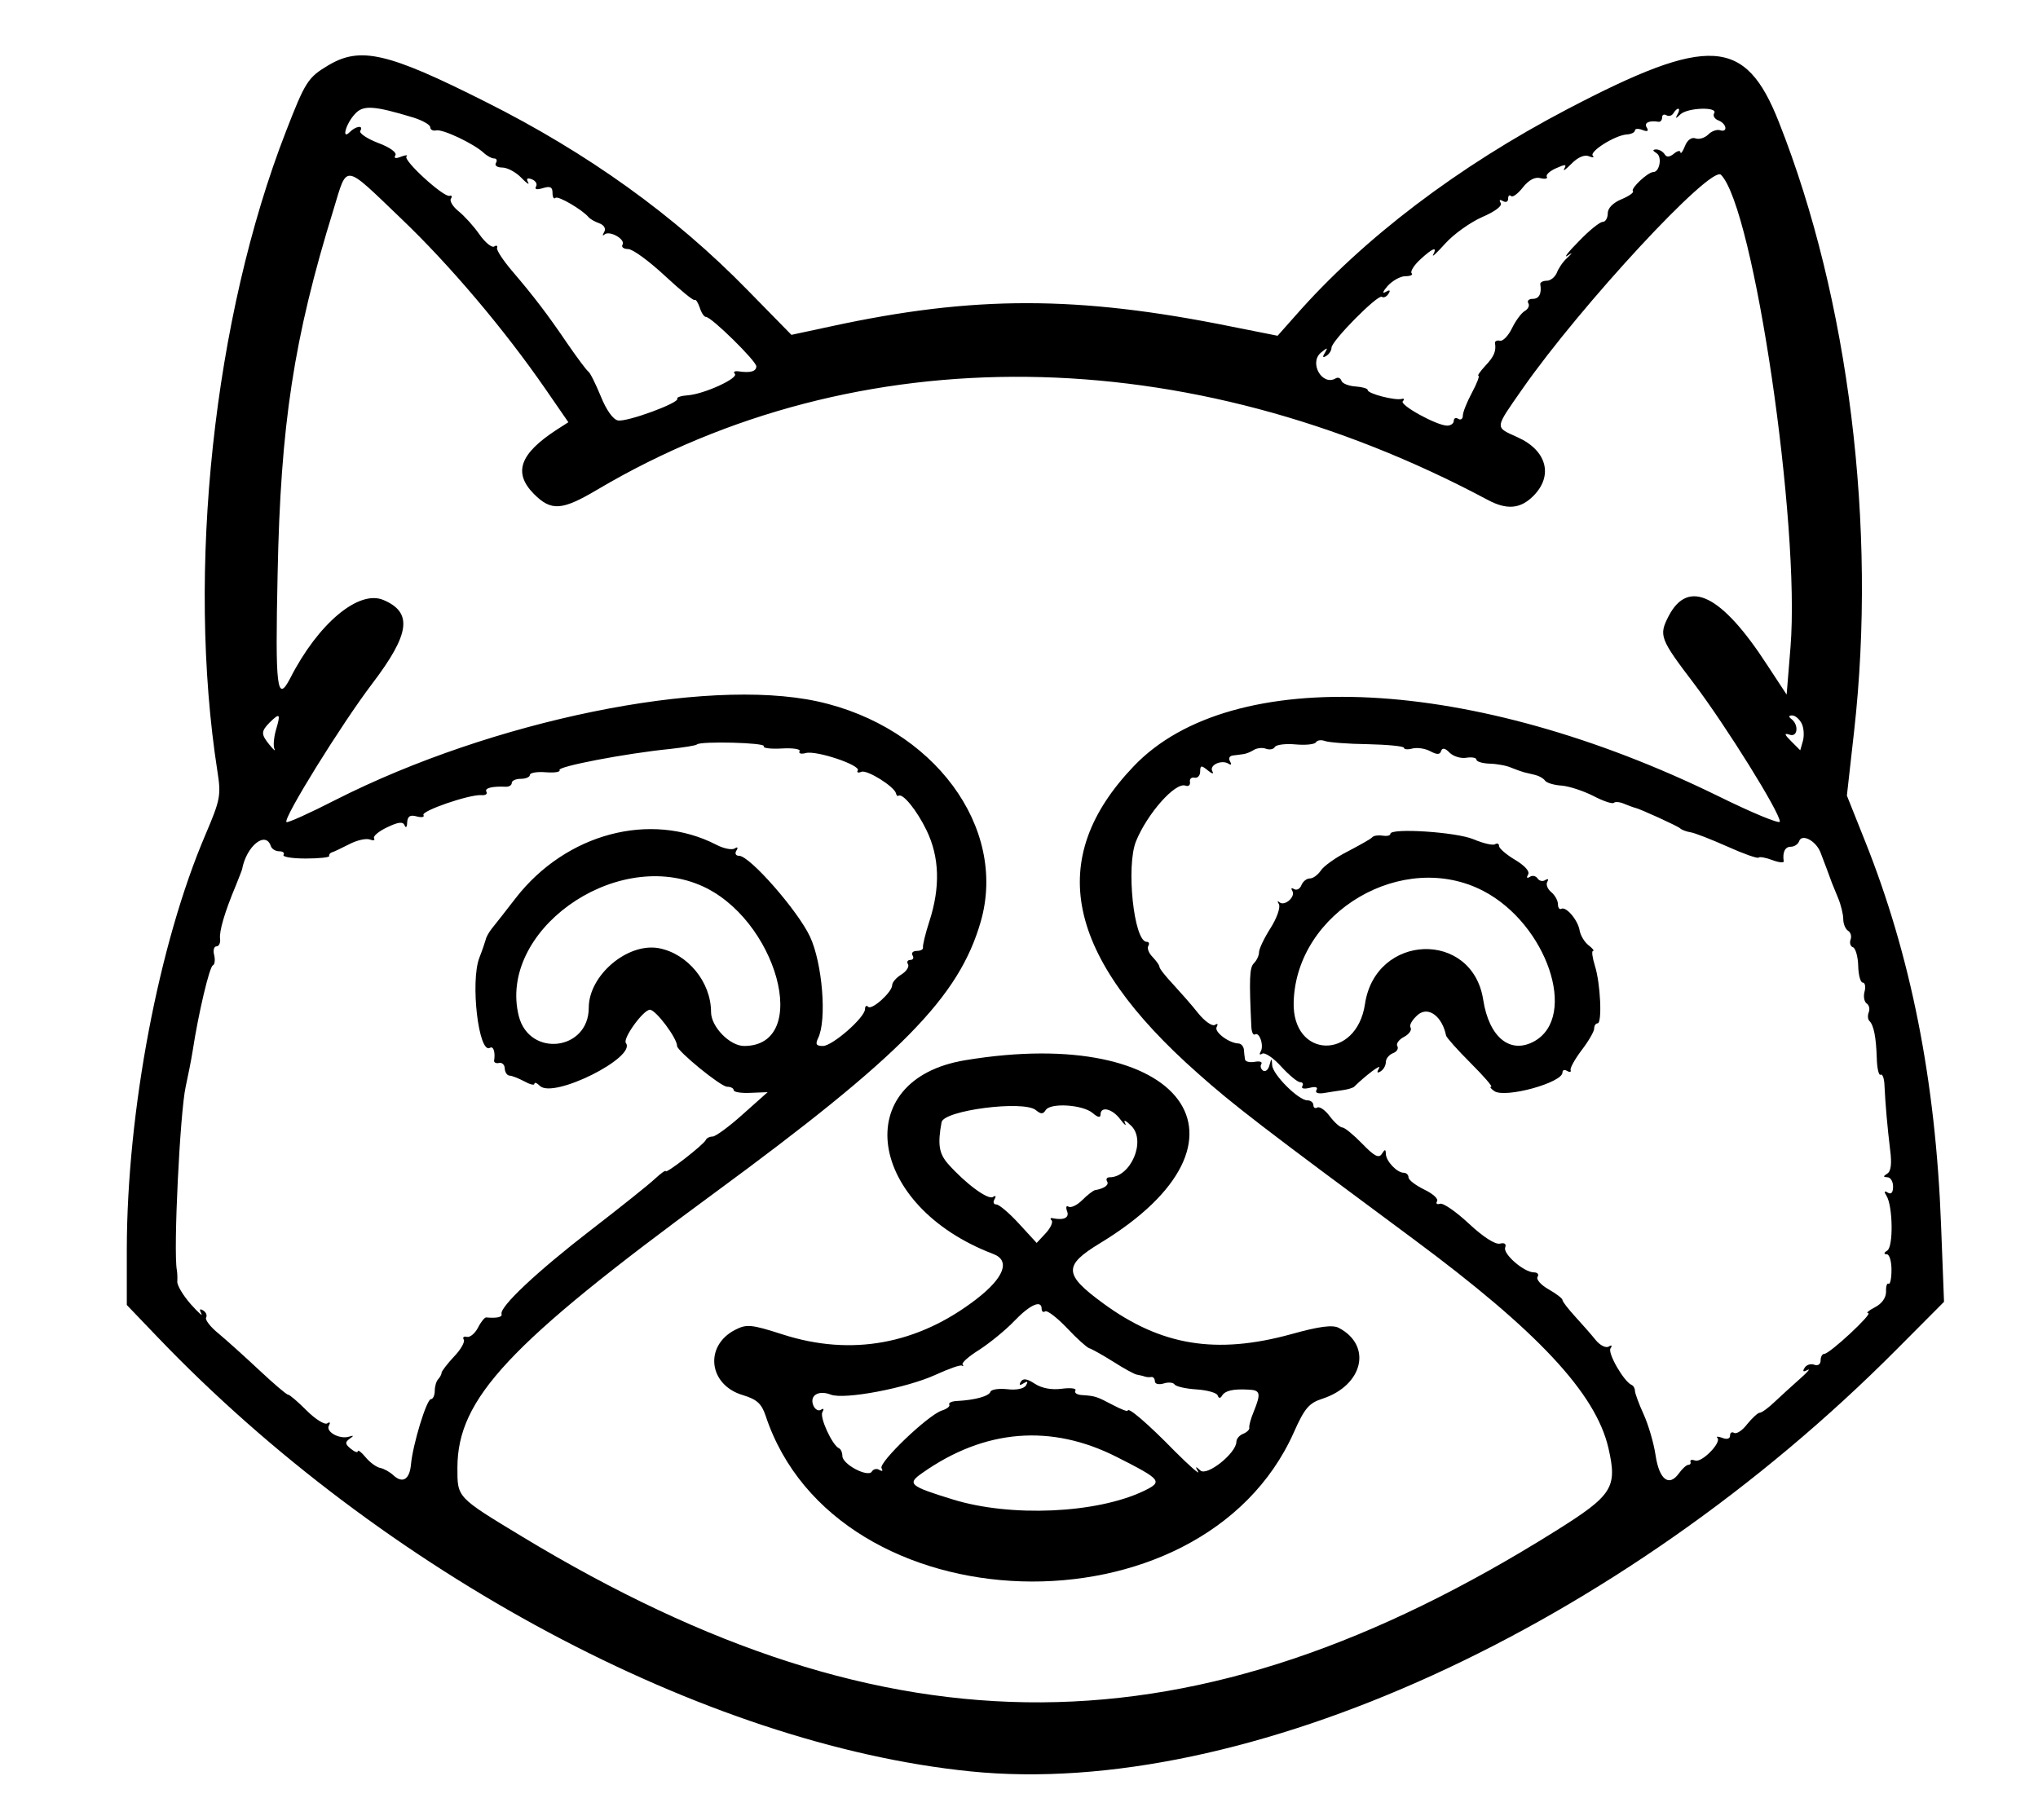 <?xml version="1.0" standalone="no"?>
<!DOCTYPE svg PUBLIC "-//W3C//DTD SVG 20010904//EN"
 "http://www.w3.org/TR/2001/REC-SVG-20010904/DTD/svg10.dtd">
<svg version="1.0" xmlns="http://www.w3.org/2000/svg"
 width="450pt" height="402pt" viewBox="0 0 450 402"
 preserveAspectRatio="xMidYMid meet">
<g transform="translate(0,402) scale(0.05,-0.05)"
fill="#000000" stroke="none">
<path d="M1449 7751 c-89 -53 -101 -72 -186 -291 -320 -822 -440 -1945 -303
-2826 17 -107 13 -126 -52 -279 -207 -483 -347 -1223 -348 -1832 l0 -247 135
-141 c996 -1041 2416 -1800 3590 -1919 1210 -123 2867 632 4093 1866 l207 208
-13 337 c-24 642 -134 1194 -337 1701 l-79 198 32 285 c101 899 -23 1908 -332
2689 -148 376 -308 386 -936 57 -479 -251 -898 -568 -1199 -911 l-79 -89 -206
41 c-677 137 -1136 137 -1764 1 l-177 -38 -193 197 c-322 330 -706 606 -1159
833 -431 217 -552 245 -694 160z m376 -230 c41 -13 75 -32 75 -43 0 -11 12
-17 26 -14 29 7 167 -59 210 -99 15 -14 36 -25 47 -25 10 0 14 -9 7 -20 -7
-11 6 -20 28 -20 22 0 60 -20 84 -45 24 -25 38 -34 30 -20 -9 16 -4 21 17 13
17 -7 25 -21 18 -32 -7 -13 4 -15 30 -7 33 10 43 5 43 -21 0 -19 6 -29 13 -22
11 11 120 -53 147 -86 6 -7 26 -19 46 -26 22 -8 31 -24 22 -39 -8 -14 -7 -19
1 -11 22 20 95 -21 80 -45 -6 -10 5 -19 25 -19 20 0 92 -53 161 -117 69 -64
128 -113 133 -108 5 4 14 -11 22 -33 7 -23 19 -42 28 -42 24 0 222 -195 222
-218 0 -23 -27 -30 -80 -22 -16 2 -23 -3 -15 -11 19 -19 -136 -90 -208 -95
-29 -2 -50 -9 -46 -15 11 -18 -223 -104 -262 -96 -22 4 -52 47 -76 107 -23 55
-47 105 -56 110 -8 6 -49 61 -91 122 -87 128 -146 206 -246 323 -38 45 -68 90
-65 100 4 10 -3 13 -13 6 -10 -6 -40 18 -65 54 -25 36 -66 81 -92 102 -25 20
-40 45 -34 55 7 10 4 17 -6 13 -26 -7 -206 157 -190 174 8 7 -3 7 -24 -1 -24
-10 -33 -7 -25 6 8 12 -25 36 -77 55 -49 19 -84 43 -78 53 16 26 -19 22 -46
-5 -38 -38 -18 36 22 79 36 41 83 38 258 -15z m5583 14 c-11 -20 -8 -20 13 0
32 30 167 34 149 5 -7 -11 2 -26 19 -32 36 -14 43 -55 6 -43 -13 4 -37 -4 -52
-20 -16 -15 -41 -22 -56 -16 -17 6 -36 -8 -46 -34 -10 -25 -19 -37 -20 -28 0
10 -14 7 -29 -6 -20 -16 -33 -16 -41 -2 -8 12 -24 21 -37 21 -17 -1 -17 -5 2
-17 25 -16 13 -83 -15 -83 -24 0 -101 -73 -90 -84 6 -6 -17 -22 -50 -36 -37
-15 -61 -39 -61 -62 0 -21 -10 -38 -22 -38 -13 0 -60 -38 -105 -85 -46 -46
-69 -76 -52 -65 26 17 25 15 -1 -10 -18 -16 -38 -46 -45 -65 -8 -19 -28 -35
-44 -35 -17 0 -30 -7 -29 -15 7 -42 -5 -65 -33 -65 -17 0 -26 -8 -20 -19 7
-10 0 -26 -16 -35 -15 -9 -40 -43 -56 -76 -16 -33 -40 -58 -53 -55 -13 3 -23
-2 -22 -10 6 -36 -4 -60 -43 -101 -22 -24 -36 -44 -30 -44 6 0 -7 -34 -29 -75
-22 -41 -40 -86 -40 -101 0 -14 -9 -21 -20 -14 -11 7 -20 3 -20 -9 0 -11 -13
-21 -29 -21 -46 0 -213 92 -196 108 8 8 6 13 -5 10 -29 -8 -150 23 -150 39 0
7 -24 14 -54 16 -30 2 -58 13 -62 25 -4 12 -15 17 -25 11 -60 -36 -120 69 -65
114 29 23 31 23 17 -1 -12 -19 -10 -24 6 -14 13 8 23 24 23 36 0 30 204 236
222 225 9 -6 22 1 30 14 10 16 5 18 -14 7 -15 -9 -11 3 10 27 21 23 56 43 78
43 23 0 35 6 28 13 -7 7 9 34 37 60 56 52 78 60 58 22 -7 -14 17 9 54 50 37
41 110 93 162 116 58 25 91 50 82 63 -8 13 -4 16 10 8 13 -8 23 -3 23 10 0 14
6 19 13 12 7 -7 30 10 52 38 26 33 54 48 78 41 20 -5 33 -2 28 6 -6 8 13 26
41 38 40 18 48 18 36 -2 -7 -14 6 -4 31 21 28 29 58 42 77 34 18 -7 26 -6 18
2 -17 18 97 90 149 94 20 1 37 9 37 18 0 8 15 9 33 2 23 -9 29 -5 19 11 -13
21 11 32 53 25 8 -1 15 8 15 19 0 12 8 16 19 10 10 -6 24 -3 31 9 18 29 35 25
18 -5z m-5638 -459 c217 -207 457 -491 640 -756 l100 -145 -50 -32 c-165 -107
-195 -191 -102 -285 77 -77 124 -73 281 20 1148 679 2603 663 3931 -46 84 -45
144 -40 201 17 90 90 60 202 -70 260 -101 46 -102 35 22 213 259 371 833 990
877 946 145 -147 351 -1544 307 -2087 l-17 -209 -86 131 c-201 310 -348 383
-435 216 -44 -86 -40 -99 113 -300 141 -187 378 -567 378 -608 0 -12 -123 39
-273 113 -1082 530 -2146 585 -2579 133 -393 -410 -304 -840 282 -1358 156
-139 285 -238 952 -732 549 -407 805 -681 861 -923 40 -175 19 -208 -233 -366
-1598 -1001 -2936 -1009 -4561 -27 -294 178 -289 173 -289 307 1 304 224 544
1130 1209 832 611 1085 869 1181 1202 120 417 -209 861 -721 973 -498 108
-1436 -84 -2128 -435 -115 -59 -213 -103 -217 -98 -16 15 243 433 380 613 166
219 178 313 48 368 -109 46 -288 -104 -411 -345 -59 -114 -67 -46 -56 460 13
659 71 1041 247 1610 62 203 41 206 297 -39z m-551 -2259 c-10 -34 -13 -73 -7
-85 6 -12 -3 -5 -21 17 -39 48 -39 60 0 100 45 44 49 39 28 -32z m6737 28 c10
-19 12 -54 6 -77 l-12 -42 -40 40 c-31 31 -32 37 -7 29 36 -13 42 44 7 70 -12
9 -11 15 4 15 14 0 32 -16 42 -35z m-1916 -92 c88 -2 160 -9 160 -16 0 -7 17
-9 38 -3 21 5 56 0 78 -12 30 -16 43 -16 48 1 5 15 18 13 37 -7 17 -17 50 -27
74 -23 25 4 45 0 45 -8 0 -9 27 -17 59 -18 33 -1 76 -9 95 -18 20 -8 45 -17
56 -20 11 -3 34 -8 50 -12 17 -4 36 -15 43 -25 7 -10 40 -20 74 -22 34 -3 97
-24 140 -46 44 -23 84 -36 90 -30 6 6 27 4 47 -5 20 -8 41 -16 47 -17 20 -4
189 -81 199 -91 6 -6 26 -14 45 -17 20 -3 93 -32 163 -63 71 -32 133 -54 138
-49 4 5 32 0 61 -11 29 -11 52 -13 50 -5 -6 40 6 64 31 64 16 0 32 11 37 24
11 35 73 4 94 -48 17 -43 43 -114 51 -136 2 -5 14 -35 27 -66 13 -31 23 -73
23 -94 0 -21 10 -44 21 -51 12 -7 17 -25 11 -40 -5 -14 0 -30 11 -33 11 -4 22
-41 23 -82 1 -41 10 -74 20 -74 10 0 14 -18 8 -40 -6 -22 -1 -45 9 -52 11 -7
15 -24 10 -38 -6 -14 -5 -32 2 -39 20 -19 30 -73 33 -164 1 -46 9 -79 17 -74
8 5 16 -16 17 -47 4 -85 13 -186 25 -285 8 -60 4 -95 -13 -105 -19 -12 -18
-15 1 -16 14 0 25 -19 25 -41 0 -26 -8 -36 -23 -27 -16 10 -18 5 -6 -14 28
-45 31 -225 3 -242 -15 -9 -16 -16 -2 -16 12 0 21 -31 21 -69 0 -38 -6 -66
-13 -61 -7 4 -12 -11 -11 -35 0 -27 -18 -53 -49 -69 -27 -14 -41 -26 -30 -26
23 0 -170 -180 -194 -180 -9 0 -16 -13 -16 -29 0 -17 -12 -25 -28 -19 -15 6
-35 0 -43 -14 -10 -16 -6 -19 13 -9 15 8 1 -9 -32 -38 -33 -29 -83 -75 -112
-102 -28 -27 -58 -49 -67 -49 -8 0 -33 -23 -55 -50 -21 -28 -47 -45 -58 -39
-10 6 -18 1 -18 -12 0 -14 -14 -18 -34 -10 -19 7 -29 7 -22 0 20 -20 -69 -111
-98 -100 -14 5 -23 3 -21 -5 3 -8 -1 -14 -9 -14 -8 0 -27 -17 -42 -38 -44 -61
-87 -27 -103 81 -8 54 -32 135 -53 181 -21 46 -38 93 -38 103 0 11 -7 23 -15
26 -34 15 -106 140 -93 161 9 13 5 17 -8 8 -13 -7 -39 6 -58 30 -20 25 -61 71
-91 104 -30 33 -55 65 -55 72 0 7 -28 28 -61 47 -34 19 -56 44 -49 55 7 11 0
20 -16 20 -44 0 -138 82 -127 110 6 16 -3 22 -23 17 -21 -5 -75 30 -137 88
-57 53 -114 93 -128 88 -13 -4 -19 0 -13 11 7 11 -19 34 -57 52 -38 19 -69 42
-69 54 0 11 -10 20 -21 20 -30 0 -79 52 -79 84 -1 21 -4 21 -18 -1 -13 -20
-33 -10 -86 45 -39 40 -78 72 -88 72 -10 0 -35 22 -56 50 -20 27 -45 44 -55
38 -9 -5 -17 -1 -17 11 0 11 -12 21 -27 21 -39 0 -153 114 -155 155 -2 33 -3
33 -12 0 -5 -20 -17 -30 -28 -24 -10 7 -14 20 -8 29 6 10 -7 14 -29 10 -23 -4
-42 1 -43 11 -2 11 -4 30 -5 44 -2 14 -12 25 -23 26 -43 1 -110 52 -97 73 7
13 4 17 -8 9 -12 -7 -45 16 -74 52 -28 36 -79 93 -111 128 -33 35 -60 69 -60
77 0 7 -14 26 -30 43 -17 17 -25 38 -19 49 6 10 3 18 -7 18 -57 0 -92 336 -47
445 50 122 173 261 218 245 13 -5 22 2 20 16 -3 13 6 22 20 19 14 -3 25 10 25
27 0 28 5 29 34 5 18 -15 28 -17 20 -4 -16 27 40 53 71 34 12 -8 15 -4 7 10
-8 13 -3 24 12 26 14 2 35 4 46 6 11 1 32 9 46 18 14 9 39 12 54 6 16 -6 34
-3 40 8 7 10 48 15 91 11 44 -4 84 0 90 9 6 10 24 12 40 6 16 -6 101 -13 189
-14z m-2667 -9 c-6 -8 30 -13 80 -10 49 3 84 -3 78 -12 -6 -10 7 -14 28 -8 47
12 243 -54 229 -77 -6 -9 2 -12 16 -6 26 10 147 -66 153 -96 2 -8 6 -13 10
-10 19 14 82 -64 125 -153 57 -118 61 -251 12 -402 -18 -55 -30 -107 -28 -115
2 -8 -10 -15 -27 -15 -17 0 -26 -9 -19 -20 7 -11 2 -20 -10 -20 -12 0 -17 -9
-10 -19 6 -11 -7 -31 -29 -45 -23 -14 -41 -35 -41 -47 0 -31 -90 -112 -106
-96 -8 8 -14 3 -14 -10 0 -37 -144 -163 -186 -163 -30 0 -34 8 -21 35 39 80
19 330 -36 448 -54 115 -266 357 -313 357 -15 0 -20 10 -12 23 9 14 5 18 -8 9
-13 -7 -49 0 -81 17 -290 149 -663 50 -885 -235 -44 -57 -91 -117 -105 -134
-13 -16 -26 -39 -28 -50 -3 -11 -15 -47 -28 -80 -41 -106 -3 -429 47 -398 15
9 24 -20 18 -57 -1 -8 9 -13 22 -10 13 3 25 -8 25 -25 1 -16 10 -30 21 -31 11
0 40 -12 65 -25 25 -14 45 -19 45 -11 0 8 11 4 24 -9 59 -59 428 126 380 189
-15 20 77 147 106 147 26 0 120 -125 120 -160 0 -22 193 -180 221 -180 16 0
29 -7 29 -15 0 -9 34 -14 75 -12 l75 3 -110 -98 c-60 -54 -120 -98 -133 -98
-13 0 -27 -7 -30 -15 -9 -21 -177 -151 -177 -138 0 6 -21 -9 -47 -33 -25 -24
-154 -127 -285 -228 -237 -183 -403 -339 -393 -370 4 -14 -21 -19 -68 -15 -6
1 -23 -19 -36 -45 -13 -25 -35 -44 -49 -41 -14 4 -20 -2 -14 -12 6 -10 -13
-44 -43 -75 -30 -32 -54 -64 -55 -71 0 -8 -7 -20 -15 -29 -8 -8 -15 -31 -15
-51 0 -20 -8 -37 -17 -37 -19 0 -80 -200 -88 -288 -6 -67 -37 -86 -78 -48 -15
14 -41 29 -57 32 -17 3 -46 24 -65 47 -19 23 -35 35 -35 27 0 -8 -14 -3 -31
11 -25 20 -26 29 -5 44 20 14 19 16 -4 9 -42 -12 -104 23 -87 50 7 13 4 17 -8
9 -12 -7 -53 19 -91 57 -39 39 -75 70 -82 70 -7 0 -64 49 -127 108 -63 59
-144 132 -180 162 -36 29 -60 61 -55 70 6 10 0 24 -13 32 -15 9 -18 5 -8 -14
8 -15 -13 4 -47 42 -34 39 -61 84 -59 100 1 17 0 39 -2 50 -16 86 14 698 39
810 11 50 25 121 31 159 25 164 74 371 89 377 8 3 11 23 6 45 -6 21 -1 39 10
39 11 0 18 15 16 33 -5 32 20 118 70 237 13 33 26 65 27 70 19 103 104 172
127 103 4 -13 21 -23 37 -23 16 0 25 -7 19 -16 -5 -9 39 -16 98 -16 59 0 106
5 104 11 -2 6 3 13 11 16 9 2 43 19 77 36 34 18 75 27 91 21 16 -6 24 -4 19 5
-6 9 20 31 58 49 50 24 70 26 77 8 5 -13 11 -7 11 13 2 28 13 35 42 27 22 -6
36 -3 30 6 -11 18 201 91 255 88 19 -2 29 5 23 15 -9 16 25 25 87 22 14 0 25
7 25 17 0 10 18 18 40 18 22 0 40 8 40 17 0 10 32 15 70 12 39 -3 66 1 61 10
-10 15 289 73 489 93 61 7 114 15 118 20 16 15 304 8 295 -8z m-283 -613 c340
-142 497 -711 196 -711 -63 0 -146 85 -146 150 0 132 -103 258 -231 282 -138
25 -309 -120 -309 -263 0 -190 -262 -221 -309 -37 -93 371 415 740 799 579z"/>
<path d="M4262 3357 c-514 -85 -433 -644 125 -856 76 -29 47 -105 -75 -199
-259 -200 -552 -254 -856 -156 -140 45 -159 46 -210 20 -137 -71 -117 -243 34
-288 63 -19 83 -38 101 -91 310 -938 1925 -989 2333 -73 47 106 67 129 126
148 180 59 221 235 72 313 -27 14 -85 7 -210 -28 -331 -91 -575 -51 -830 136
-175 128 -177 167 -14 266 748 454 368 968 -596 808z m312 -220 c23 -19 32
-19 44 0 21 33 163 24 207 -13 23 -20 35 -22 35 -7 0 39 53 26 88 -22 19 -25
28 -31 20 -15 -8 17 5 10 29 -14 65 -67 -4 -226 -97 -226 -12 0 -17 -8 -11
-18 10 -16 -13 -32 -54 -39 -8 -2 -33 -21 -56 -44 -22 -22 -49 -35 -60 -29
-10 7 -13 -2 -7 -19 12 -29 -13 -42 -62 -32 -11 3 -14 -2 -6 -9 7 -8 -4 -33
-26 -57 l-40 -43 -78 85 c-43 47 -88 85 -100 85 -12 0 -16 10 -8 23 8 14 5 18
-7 10 -22 -14 -121 59 -199 147 -39 45 -46 85 -28 183 9 53 362 98 416 54z
m26 -878 c0 -12 7 -17 16 -11 9 5 52 -28 96 -74 43 -46 88 -86 98 -89 11 -3
59 -30 107 -60 47 -30 94 -56 105 -57 10 -2 25 -5 33 -8 8 -3 22 -4 30 -2 8 1
15 -8 15 -19 0 -12 17 -16 38 -10 21 7 43 5 49 -4 6 -9 49 -19 97 -22 47 -3
89 -15 93 -26 5 -14 12 -15 20 -1 14 22 49 30 118 26 51 -2 54 -17 22 -96 -13
-31 -22 -63 -20 -72 2 -8 -10 -20 -27 -27 -16 -6 -30 -22 -30 -35 0 -50 -130
-154 -159 -127 -22 20 -24 19 -10 -5 9 -16 -37 24 -103 90 -120 123 -208 198
-208 179 0 -5 -29 6 -65 25 -72 38 -78 40 -136 44 -23 1 -36 10 -30 20 6 10
-21 13 -60 8 -45 -6 -88 2 -119 22 -35 23 -52 25 -62 9 -9 -15 -5 -18 12 -7
18 11 21 8 11 -9 -9 -15 -43 -22 -83 -17 -37 4 -70 -1 -74 -11 -6 -20 -69 -37
-147 -41 -24 -1 -39 -8 -35 -16 5 -7 -10 -19 -32 -26 -61 -19 -282 -231 -267
-255 7 -12 4 -15 -9 -8 -11 8 -27 5 -34 -7 -17 -27 -130 32 -130 69 0 15 -7
31 -15 34 -30 14 -87 138 -73 160 8 14 5 18 -7 10 -11 -7 -27 2 -34 21 -16 43
24 67 78 46 60 -23 334 29 461 87 59 27 112 46 118 41 7 -4 8 -2 3 5 -6 7 28
37 75 66 46 30 116 87 154 127 69 72 120 94 120 53z m333 -655 c197 -100 204
-108 117 -150 -208 -99 -587 -116 -842 -37 -192 59 -204 69 -135 117 275 194
569 218 860 70z"/>
<path d="M6140 4357 c0 -8 -16 -11 -35 -8 -19 3 -39 0 -45 -7 -5 -7 -54 -34
-107 -62 -54 -27 -108 -66 -120 -85 -13 -19 -34 -35 -48 -35 -15 0 -31 -13
-38 -30 -6 -16 -21 -24 -32 -17 -12 7 -15 4 -8 -8 16 -26 -35 -70 -57 -50 -9
8 -10 4 -2 -9 7 -14 -9 -61 -37 -105 -28 -44 -51 -92 -51 -107 0 -14 -10 -36
-23 -49 -19 -19 -21 -68 -11 -279 1 -24 8 -40 16 -35 20 13 41 -51 25 -76 -7
-12 -4 -16 7 -9 11 7 49 -18 84 -57 35 -38 72 -69 84 -69 11 0 15 -8 9 -18 -6
-10 8 -13 32 -7 27 7 38 3 31 -9 -8 -12 5 -18 32 -14 24 4 62 10 84 13 22 3
45 10 50 15 53 52 123 104 110 82 -11 -19 -9 -24 7 -14 13 8 23 26 23 41 0 15
14 32 31 39 17 6 26 20 20 31 -7 10 6 29 29 41 23 12 36 31 29 42 -7 10 9 36
34 57 46 37 106 -9 123 -93 2 -9 50 -63 108 -121 58 -58 99 -105 91 -105 -8 0
-1 -9 15 -20 50 -31 300 38 300 83 0 11 9 14 20 7 12 -7 19 -6 16 4 -3 9 19
48 49 88 30 39 55 82 55 95 0 13 7 23 15 23 21 0 13 177 -12 255 -11 36 -15
65 -8 65 7 0 -2 11 -20 25 -18 14 -35 43 -39 64 -7 46 -59 108 -81 97 -8 -5
-15 5 -15 20 0 16 -13 40 -30 54 -16 13 -24 34 -17 45 7 12 4 15 -9 8 -11 -8
-27 -4 -34 7 -7 11 -23 15 -34 7 -13 -8 -16 -4 -8 10 9 14 -14 39 -57 65 -39
23 -71 51 -71 61 0 11 -8 14 -18 8 -10 -6 -52 4 -95 22 -75 32 -367 51 -367
24z m410 -252 c281 -146 420 -555 226 -664 -106 -59 -200 16 -226 183 -48 309
-475 294 -522 -18 -37 -251 -323 -243 -315 9 12 398 483 674 837 490z"/>
</g>
</svg>
